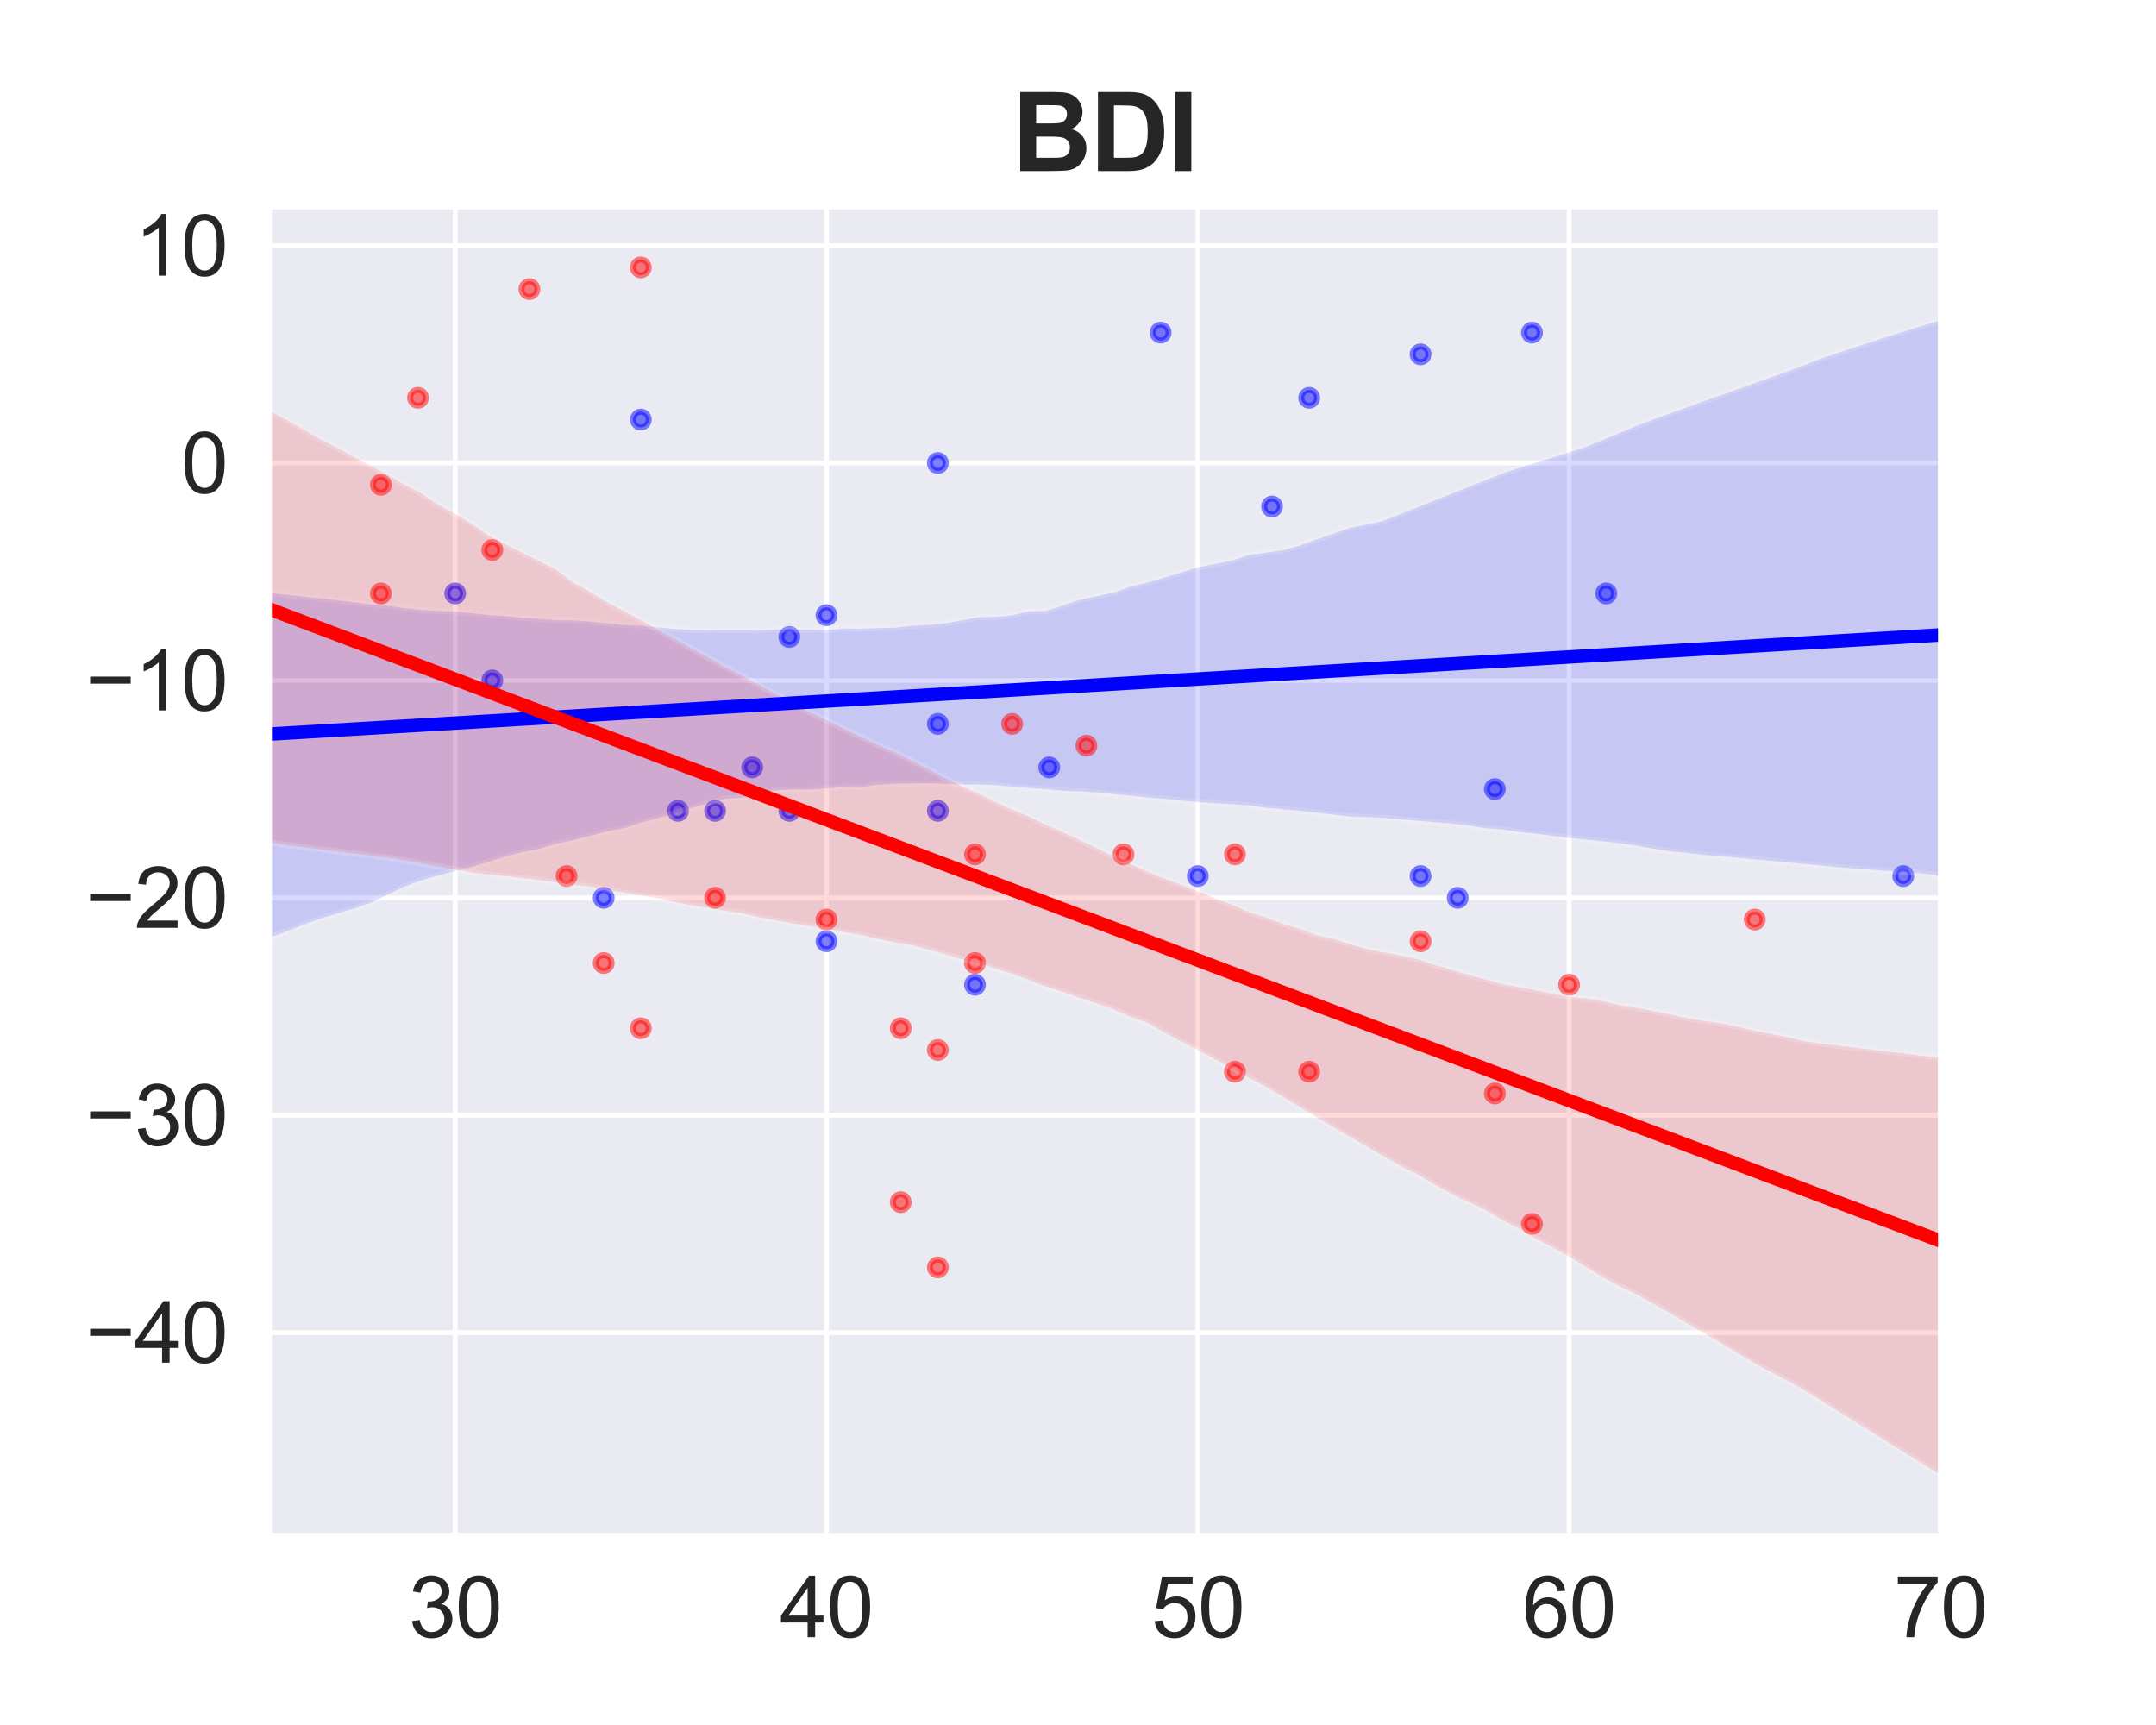 <?xml version="1.0" encoding="utf-8" standalone="no"?>
<!DOCTYPE svg PUBLIC "-//W3C//DTD SVG 1.1//EN"
  "http://www.w3.org/Graphics/SVG/1.1/DTD/svg11.dtd">
<svg xmlns:xlink="http://www.w3.org/1999/xlink" width="360pt" height="288pt" viewBox="0 0 360 288" xmlns="http://www.w3.org/2000/svg" version="1.1">
 <defs>
  <style type="text/css">*{stroke-linejoin: round; stroke-linecap: butt}</style>
 </defs>
 <g id="figure_1">
  <g id="patch_1">
   <path d="M 0 288 
L 360 288 
L 360 0 
L 0 0 
z
" style="fill: #ffffff"/>
  </g>
  <g id="axes_1">
   <g id="patch_2">
    <path d="M 45 256.32 
L 324 256.32 
L 324 34.56 
L 45 34.56 
z
" style="fill: #eaeaf2"/>
   </g>
   <g id="matplotlib.axis_1">
    <g id="xtick_1">
     <g id="line2d_1">
      <path d="M 76 256.32 
L 76 34.56 
" clip-path="url(#pb4a785691c)" style="fill: none; stroke: #ffffff; stroke-width: 0.8; stroke-linecap: round"/>
     </g>
     <g id="text_1">
      <!-- 30 -->
      <g style="fill: #262626" transform="translate(68.215 273.341)scale(0.14 -0.14)">
       <defs>
        <path id="ArialMT-33" d="M 269 1209 
L 831 1284 
Q 928 806 1161 595 
Q 1394 384 1728 384 
Q 2125 384 2398 659 
Q 2672 934 2672 1341 
Q 2672 1728 2419 1979 
Q 2166 2231 1775 2231 
Q 1616 2231 1378 2169 
L 1441 2663 
Q 1497 2656 1531 2656 
Q 1891 2656 2178 2843 
Q 2466 3031 2466 3422 
Q 2466 3731 2256 3934 
Q 2047 4138 1716 4138 
Q 1388 4138 1169 3931 
Q 950 3725 888 3313 
L 325 3413 
Q 428 3978 793 4289 
Q 1159 4600 1703 4600 
Q 2078 4600 2393 4439 
Q 2709 4278 2876 4000 
Q 3044 3722 3044 3409 
Q 3044 3113 2884 2869 
Q 2725 2625 2413 2481 
Q 2819 2388 3044 2092 
Q 3269 1797 3269 1353 
Q 3269 753 2831 336 
Q 2394 -81 1725 -81 
Q 1122 -81 723 278 
Q 325 638 269 1209 
z
" transform="scale(0.016)"/>
        <path id="ArialMT-30" d="M 266 2259 
Q 266 3072 433 3567 
Q 600 4063 929 4331 
Q 1259 4600 1759 4600 
Q 2128 4600 2406 4451 
Q 2684 4303 2865 4023 
Q 3047 3744 3150 3342 
Q 3253 2941 3253 2259 
Q 3253 1453 3087 958 
Q 2922 463 2592 192 
Q 2263 -78 1759 -78 
Q 1097 -78 719 397 
Q 266 969 266 2259 
z
M 844 2259 
Q 844 1131 1108 757 
Q 1372 384 1759 384 
Q 2147 384 2411 759 
Q 2675 1134 2675 2259 
Q 2675 3391 2411 3762 
Q 2147 4134 1753 4134 
Q 1366 4134 1134 3806 
Q 844 3388 844 2259 
z
" transform="scale(0.016)"/>
       </defs>
       <use xlink:href="#ArialMT-33"/>
       <use xlink:href="#ArialMT-30" x="55.615"/>
      </g>
     </g>
    </g>
    <g id="xtick_2">
     <g id="line2d_2">
      <path d="M 138 256.32 
L 138 34.56 
" clip-path="url(#pb4a785691c)" style="fill: none; stroke: #ffffff; stroke-width: 0.8; stroke-linecap: round"/>
     </g>
     <g id="text_2">
      <!-- 40 -->
      <g style="fill: #262626" transform="translate(130.215 273.341)scale(0.14 -0.14)">
       <defs>
        <path id="ArialMT-34" d="M 2069 0 
L 2069 1097 
L 81 1097 
L 81 1613 
L 2172 4581 
L 2631 4581 
L 2631 1613 
L 3250 1613 
L 3250 1097 
L 2631 1097 
L 2631 0 
L 2069 0 
z
M 2069 1613 
L 2069 3678 
L 634 1613 
L 2069 1613 
z
" transform="scale(0.016)"/>
       </defs>
       <use xlink:href="#ArialMT-34"/>
       <use xlink:href="#ArialMT-30" x="55.615"/>
      </g>
     </g>
    </g>
    <g id="xtick_3">
     <g id="line2d_3">
      <path d="M 200 256.32 
L 200 34.56 
" clip-path="url(#pb4a785691c)" style="fill: none; stroke: #ffffff; stroke-width: 0.8; stroke-linecap: round"/>
     </g>
     <g id="text_3">
      <!-- 50 -->
      <g style="fill: #262626" transform="translate(192.215 273.341)scale(0.14 -0.14)">
       <defs>
        <path id="ArialMT-35" d="M 266 1200 
L 856 1250 
Q 922 819 1161 601 
Q 1400 384 1738 384 
Q 2144 384 2425 690 
Q 2706 997 2706 1503 
Q 2706 1984 2436 2262 
Q 2166 2541 1728 2541 
Q 1456 2541 1237 2417 
Q 1019 2294 894 2097 
L 366 2166 
L 809 4519 
L 3088 4519 
L 3088 3981 
L 1259 3981 
L 1013 2750 
Q 1425 3038 1878 3038 
Q 2478 3038 2890 2622 
Q 3303 2206 3303 1553 
Q 3303 931 2941 478 
Q 2500 -78 1738 -78 
Q 1113 -78 717 272 
Q 322 622 266 1200 
z
" transform="scale(0.016)"/>
       </defs>
       <use xlink:href="#ArialMT-35"/>
       <use xlink:href="#ArialMT-30" x="55.615"/>
      </g>
     </g>
    </g>
    <g id="xtick_4">
     <g id="line2d_4">
      <path d="M 262 256.32 
L 262 34.56 
" clip-path="url(#pb4a785691c)" style="fill: none; stroke: #ffffff; stroke-width: 0.8; stroke-linecap: round"/>
     </g>
     <g id="text_4">
      <!-- 60 -->
      <g style="fill: #262626" transform="translate(254.215 273.341)scale(0.14 -0.14)">
       <defs>
        <path id="ArialMT-36" d="M 3184 3459 
L 2625 3416 
Q 2550 3747 2413 3897 
Q 2184 4138 1850 4138 
Q 1581 4138 1378 3988 
Q 1113 3794 959 3422 
Q 806 3050 800 2363 
Q 1003 2672 1297 2822 
Q 1591 2972 1913 2972 
Q 2475 2972 2870 2558 
Q 3266 2144 3266 1488 
Q 3266 1056 3080 686 
Q 2894 316 2569 119 
Q 2244 -78 1831 -78 
Q 1128 -78 684 439 
Q 241 956 241 2144 
Q 241 3472 731 4075 
Q 1159 4600 1884 4600 
Q 2425 4600 2770 4297 
Q 3116 3994 3184 3459 
z
M 888 1484 
Q 888 1194 1011 928 
Q 1134 663 1356 523 
Q 1578 384 1822 384 
Q 2178 384 2434 671 
Q 2691 959 2691 1453 
Q 2691 1928 2437 2201 
Q 2184 2475 1800 2475 
Q 1419 2475 1153 2201 
Q 888 1928 888 1484 
z
" transform="scale(0.016)"/>
       </defs>
       <use xlink:href="#ArialMT-36"/>
       <use xlink:href="#ArialMT-30" x="55.615"/>
      </g>
     </g>
    </g>
    <g id="xtick_5">
     <g id="line2d_5">
      <path d="M 324 256.32 
L 324 34.56 
" clip-path="url(#pb4a785691c)" style="fill: none; stroke: #ffffff; stroke-width: 0.8; stroke-linecap: round"/>
     </g>
     <g id="text_5">
      <!-- 70 -->
      <g style="fill: #262626" transform="translate(316.215 273.341)scale(0.14 -0.14)">
       <defs>
        <path id="ArialMT-37" d="M 303 3981 
L 303 4522 
L 3269 4522 
L 3269 4084 
Q 2831 3619 2401 2847 
Q 1972 2075 1738 1259 
Q 1569 684 1522 0 
L 944 0 
Q 953 541 1156 1306 
Q 1359 2072 1739 2783 
Q 2119 3494 2547 3981 
L 303 3981 
z
" transform="scale(0.016)"/>
       </defs>
       <use xlink:href="#ArialMT-37"/>
       <use xlink:href="#ArialMT-30" x="55.615"/>
      </g>
     </g>
    </g>
   </g>
   <g id="matplotlib.axis_2">
    <g id="ytick_1">
     <g id="line2d_6">
      <path d="M 45 222.486 
L 324 222.486 
" clip-path="url(#pb4a785691c)" style="fill: none; stroke: #ffffff; stroke-width: 0.8; stroke-linecap: round"/>
     </g>
     <g id="text_6">
      <!-- −40 -->
      <g style="fill: #262626" transform="translate(14.252 227.497)scale(0.14 -0.14)">
       <defs>
        <path id="ArialMT-2212" d="M 3381 1997 
L 356 1997 
L 356 2522 
L 3381 2522 
L 3381 1997 
z
" transform="scale(0.016)"/>
       </defs>
       <use xlink:href="#ArialMT-2212"/>
       <use xlink:href="#ArialMT-34" x="58.398"/>
       <use xlink:href="#ArialMT-30" x="114.014"/>
      </g>
     </g>
    </g>
    <g id="ytick_2">
     <g id="line2d_7">
      <path d="M 45 186.191 
L 324 186.191 
" clip-path="url(#pb4a785691c)" style="fill: none; stroke: #ffffff; stroke-width: 0.8; stroke-linecap: round"/>
     </g>
     <g id="text_7">
      <!-- −30 -->
      <g style="fill: #262626" transform="translate(14.252 191.202)scale(0.14 -0.14)">
       <use xlink:href="#ArialMT-2212"/>
       <use xlink:href="#ArialMT-33" x="58.398"/>
       <use xlink:href="#ArialMT-30" x="114.014"/>
      </g>
     </g>
    </g>
    <g id="ytick_3">
     <g id="line2d_8">
      <path d="M 45 149.896 
L 324 149.896 
" clip-path="url(#pb4a785691c)" style="fill: none; stroke: #ffffff; stroke-width: 0.8; stroke-linecap: round"/>
     </g>
     <g id="text_8">
      <!-- −20 -->
      <g style="fill: #262626" transform="translate(14.252 154.906)scale(0.14 -0.14)">
       <defs>
        <path id="ArialMT-32" d="M 3222 541 
L 3222 0 
L 194 0 
Q 188 203 259 391 
Q 375 700 629 1000 
Q 884 1300 1366 1694 
Q 2113 2306 2375 2664 
Q 2638 3022 2638 3341 
Q 2638 3675 2398 3904 
Q 2159 4134 1775 4134 
Q 1369 4134 1125 3890 
Q 881 3647 878 3216 
L 300 3275 
Q 359 3922 746 4261 
Q 1134 4600 1788 4600 
Q 2447 4600 2831 4234 
Q 3216 3869 3216 3328 
Q 3216 3053 3103 2787 
Q 2991 2522 2730 2228 
Q 2469 1934 1863 1422 
Q 1356 997 1212 845 
Q 1069 694 975 541 
L 3222 541 
z
" transform="scale(0.016)"/>
       </defs>
       <use xlink:href="#ArialMT-2212"/>
       <use xlink:href="#ArialMT-32" x="58.398"/>
       <use xlink:href="#ArialMT-30" x="114.014"/>
      </g>
     </g>
    </g>
    <g id="ytick_4">
     <g id="line2d_9">
      <path d="M 45 113.601 
L 324 113.601 
" clip-path="url(#pb4a785691c)" style="fill: none; stroke: #ffffff; stroke-width: 0.8; stroke-linecap: round"/>
     </g>
     <g id="text_9">
      <!-- −10 -->
      <g style="fill: #262626" transform="translate(14.252 118.611)scale(0.14 -0.14)">
       <defs>
        <path id="ArialMT-31" d="M 2384 0 
L 1822 0 
L 1822 3584 
Q 1619 3391 1289 3197 
Q 959 3003 697 2906 
L 697 3450 
Q 1169 3672 1522 3987 
Q 1875 4303 2022 4600 
L 2384 4600 
L 2384 0 
z
" transform="scale(0.016)"/>
       </defs>
       <use xlink:href="#ArialMT-2212"/>
       <use xlink:href="#ArialMT-31" x="58.398"/>
       <use xlink:href="#ArialMT-30" x="114.014"/>
      </g>
     </g>
    </g>
    <g id="ytick_5">
     <g id="line2d_10">
      <path d="M 45 77.306 
L 324 77.306 
" clip-path="url(#pb4a785691c)" style="fill: none; stroke: #ffffff; stroke-width: 0.8; stroke-linecap: round"/>
     </g>
     <g id="text_10">
      <!-- 0 -->
      <g style="fill: #262626" transform="translate(30.215 82.316)scale(0.14 -0.14)">
       <use xlink:href="#ArialMT-30"/>
      </g>
     </g>
    </g>
    <g id="ytick_6">
     <g id="line2d_11">
      <path d="M 45 41.01 
L 324 41.01 
" clip-path="url(#pb4a785691c)" style="fill: none; stroke: #ffffff; stroke-width: 0.8; stroke-linecap: round"/>
     </g>
     <g id="text_11">
      <!-- 10 -->
      <g style="fill: #262626" transform="translate(22.429 46.021)scale(0.14 -0.14)">
       <use xlink:href="#ArialMT-31"/>
       <use xlink:href="#ArialMT-30" x="55.615"/>
      </g>
     </g>
    </g>
   </g>
   <g id="PathCollection_1">
    <defs>
     <path id="m4d1e97beec" d="M 0 1.323 
C 0.351 1.323 0.687 1.183 0.935 0.935 
C 1.183 0.687 1.323 0.351 1.323 0 
C 1.323 -0.351 1.183 -0.687 0.935 -0.935 
C 0.687 -1.183 0.351 -1.323 0 -1.323 
C -0.351 -1.323 -0.687 -1.183 -0.935 -0.935 
C -1.183 -0.687 -1.323 -0.351 -1.323 0 
C -1.323 0.351 -1.183 0.687 -0.935 0.935 
C -0.687 1.183 -0.351 1.323 0 1.323 
z
" style="stroke: #0000ff; stroke-opacity: 0.5"/>
    </defs>
    <g clip-path="url(#pb4a785691c)">
     <use xlink:href="#m4d1e97beec" x="119.4" y="135.378" style="fill: #0000ff; fill-opacity: 0.5; stroke: #0000ff; stroke-opacity: 0.5"/>
     <use xlink:href="#m4d1e97beec" x="76" y="99.083" style="fill: #0000ff; fill-opacity: 0.5; stroke: #0000ff; stroke-opacity: 0.5"/>
     <use xlink:href="#m4d1e97beec" x="100.8" y="149.896" style="fill: #0000ff; fill-opacity: 0.5; stroke: #0000ff; stroke-opacity: 0.5"/>
     <use xlink:href="#m4d1e97beec" x="131.8" y="135.378" style="fill: #0000ff; fill-opacity: 0.5; stroke: #0000ff; stroke-opacity: 0.5"/>
     <use xlink:href="#m4d1e97beec" x="317.8" y="146.266" style="fill: #0000ff; fill-opacity: 0.5; stroke: #0000ff; stroke-opacity: 0.5"/>
     <use xlink:href="#m4d1e97beec" x="125.6" y="128.119" style="fill: #0000ff; fill-opacity: 0.5; stroke: #0000ff; stroke-opacity: 0.5"/>
     <use xlink:href="#m4d1e97beec" x="131.8" y="106.342" style="fill: #0000ff; fill-opacity: 0.5; stroke: #0000ff; stroke-opacity: 0.5"/>
     <use xlink:href="#m4d1e97beec" x="156.6" y="120.86" style="fill: #0000ff; fill-opacity: 0.5; stroke: #0000ff; stroke-opacity: 0.5"/>
     <use xlink:href="#m4d1e97beec" x="193.8" y="55.529" style="fill: #0000ff; fill-opacity: 0.5; stroke: #0000ff; stroke-opacity: 0.5"/>
     <use xlink:href="#m4d1e97beec" x="200" y="146.266" style="fill: #0000ff; fill-opacity: 0.5; stroke: #0000ff; stroke-opacity: 0.5"/>
     <use xlink:href="#m4d1e97beec" x="156.6" y="135.378" style="fill: #0000ff; fill-opacity: 0.5; stroke: #0000ff; stroke-opacity: 0.5"/>
     <use xlink:href="#m4d1e97beec" x="212.4" y="84.565" style="fill: #0000ff; fill-opacity: 0.5; stroke: #0000ff; stroke-opacity: 0.5"/>
     <use xlink:href="#m4d1e97beec" x="138" y="157.155" style="fill: #0000ff; fill-opacity: 0.5; stroke: #0000ff; stroke-opacity: 0.5"/>
     <use xlink:href="#m4d1e97beec" x="107" y="70.047" style="fill: #0000ff; fill-opacity: 0.5; stroke: #0000ff; stroke-opacity: 0.5"/>
     <use xlink:href="#m4d1e97beec" x="175.2" y="128.119" style="fill: #0000ff; fill-opacity: 0.5; stroke: #0000ff; stroke-opacity: 0.5"/>
     <use xlink:href="#m4d1e97beec" x="268.2" y="99.083" style="fill: #0000ff; fill-opacity: 0.5; stroke: #0000ff; stroke-opacity: 0.5"/>
     <use xlink:href="#m4d1e97beec" x="218.6" y="66.417" style="fill: #0000ff; fill-opacity: 0.5; stroke: #0000ff; stroke-opacity: 0.5"/>
     <use xlink:href="#m4d1e97beec" x="82.2" y="113.601" style="fill: #0000ff; fill-opacity: 0.5; stroke: #0000ff; stroke-opacity: 0.5"/>
     <use xlink:href="#m4d1e97beec" x="113.2" y="135.378" style="fill: #0000ff; fill-opacity: 0.5; stroke: #0000ff; stroke-opacity: 0.5"/>
     <use xlink:href="#m4d1e97beec" x="138" y="102.712" style="fill: #0000ff; fill-opacity: 0.5; stroke: #0000ff; stroke-opacity: 0.5"/>
     <use xlink:href="#m4d1e97beec" x="156.6" y="77.306" style="fill: #0000ff; fill-opacity: 0.5; stroke: #0000ff; stroke-opacity: 0.5"/>
     <use xlink:href="#m4d1e97beec" x="237.2" y="59.158" style="fill: #0000ff; fill-opacity: 0.5; stroke: #0000ff; stroke-opacity: 0.5"/>
     <use xlink:href="#m4d1e97beec" x="237.2" y="146.266" style="fill: #0000ff; fill-opacity: 0.5; stroke: #0000ff; stroke-opacity: 0.5"/>
     <use xlink:href="#m4d1e97beec" x="162.8" y="164.414" style="fill: #0000ff; fill-opacity: 0.5; stroke: #0000ff; stroke-opacity: 0.5"/>
     <use xlink:href="#m4d1e97beec" x="249.6" y="131.748" style="fill: #0000ff; fill-opacity: 0.5; stroke: #0000ff; stroke-opacity: 0.5"/>
     <use xlink:href="#m4d1e97beec" x="243.4" y="149.896" style="fill: #0000ff; fill-opacity: 0.5; stroke: #0000ff; stroke-opacity: 0.5"/>
     <use xlink:href="#m4d1e97beec" x="255.8" y="55.529" style="fill: #0000ff; fill-opacity: 0.5; stroke: #0000ff; stroke-opacity: 0.5"/>
    </g>
   </g>
   <g id="PolyCollection_1">
    <defs>
     <path id="m2513fef26f" d="M 45 -188.991 
L 45 -131.472 
L 47.818 -132.48 
L 50.636 -133.617 
L 53.455 -134.625 
L 56.273 -135.468 
L 59.091 -136.311 
L 61.909 -137.299 
L 64.727 -138.638 
L 67.545 -139.976 
L 70.364 -141.042 
L 73.182 -141.82 
L 76 -142.564 
L 78.818 -143.299 
L 81.636 -144.136 
L 84.455 -145.034 
L 87.273 -145.766 
L 90.091 -146.269 
L 92.909 -147.159 
L 95.727 -147.72 
L 98.545 -148.452 
L 101.364 -149.186 
L 104.182 -149.724 
L 107 -150.664 
L 109.818 -151.399 
L 112.636 -152.236 
L 115.455 -153.113 
L 118.273 -153.912 
L 121.091 -154.618 
L 123.909 -154.84 
L 126.727 -155.51 
L 129.545 -156.036 
L 132.364 -156.199 
L 135.182 -156.185 
L 138 -156.352 
L 140.818 -156.652 
L 143.636 -156.562 
L 146.455 -156.981 
L 149.273 -157.162 
L 152.091 -157.191 
L 154.909 -157.218 
L 157.727 -157.179 
L 160.545 -157.009 
L 163.364 -157.03 
L 166.182 -156.916 
L 169 -156.679 
L 171.818 -156.445 
L 174.636 -156.242 
L 177.455 -155.995 
L 180.273 -155.87 
L 183.091 -155.69 
L 185.909 -155.414 
L 188.727 -155.187 
L 191.545 -154.872 
L 194.364 -154.651 
L 197.182 -154.331 
L 200 -154.08 
L 202.818 -153.908 
L 205.636 -153.734 
L 208.455 -153.56 
L 211.273 -153.144 
L 214.091 -152.883 
L 216.909 -152.644 
L 219.727 -152.344 
L 222.545 -152.014 
L 225.364 -151.685 
L 228.182 -151.59 
L 231 -151.45 
L 233.818 -151.211 
L 236.636 -150.976 
L 239.455 -150.743 
L 242.273 -150.521 
L 245.091 -150.209 
L 247.909 -149.728 
L 250.727 -149.543 
L 253.545 -149.105 
L 256.364 -148.812 
L 259.182 -148.459 
L 262 -148.091 
L 264.818 -147.817 
L 267.636 -147.542 
L 270.455 -147.218 
L 273.273 -146.818 
L 276.091 -146.306 
L 278.909 -145.864 
L 281.727 -145.598 
L 284.545 -145.258 
L 287.364 -145.052 
L 290.182 -144.796 
L 293 -144.529 
L 295.818 -144.265 
L 298.636 -144.002 
L 301.455 -143.739 
L 304.273 -143.475 
L 307.091 -143.212 
L 309.909 -142.957 
L 312.727 -142.771 
L 315.545 -142.585 
L 318.364 -142.399 
L 321.182 -142.143 
L 324 -141.772 
L 324 -234.535 
L 324 -234.535 
L 321.182 -233.669 
L 318.364 -232.804 
L 315.545 -231.917 
L 312.727 -230.988 
L 309.909 -230.057 
L 307.091 -229.129 
L 304.273 -228.195 
L 301.455 -227.09 
L 298.636 -226.037 
L 295.818 -225.032 
L 293 -224.027 
L 290.182 -223.022 
L 287.364 -222.018 
L 284.545 -221.01 
L 281.727 -219.999 
L 278.909 -218.989 
L 276.091 -217.978 
L 273.273 -216.895 
L 270.455 -215.728 
L 267.636 -214.561 
L 264.818 -213.395 
L 262 -212.461 
L 259.182 -211.586 
L 256.364 -210.711 
L 253.545 -209.836 
L 250.727 -208.887 
L 247.909 -207.766 
L 245.091 -206.646 
L 242.273 -205.526 
L 239.455 -204.406 
L 236.636 -203.286 
L 233.818 -202.165 
L 231 -201.045 
L 228.182 -200.421 
L 225.364 -199.86 
L 222.545 -198.868 
L 219.727 -197.877 
L 216.909 -196.877 
L 214.091 -196.103 
L 211.273 -195.709 
L 208.455 -195.307 
L 205.636 -194.385 
L 202.818 -193.813 
L 200 -193.277 
L 197.182 -192.412 
L 194.364 -191.538 
L 191.545 -190.719 
L 188.727 -190.024 
L 185.909 -189.061 
L 183.091 -188.437 
L 180.273 -187.844 
L 177.455 -186.882 
L 174.636 -185.987 
L 171.818 -185.924 
L 169 -185.255 
L 166.182 -185.001 
L 163.364 -184.944 
L 160.545 -184.408 
L 157.727 -183.926 
L 154.909 -183.641 
L 152.091 -183.521 
L 149.273 -183.184 
L 146.455 -183.133 
L 143.636 -183.015 
L 140.818 -183.053 
L 138 -182.787 
L 135.182 -182.878 
L 132.364 -182.878 
L 129.545 -182.892 
L 126.727 -182.747 
L 123.909 -182.812 
L 121.091 -182.81 
L 118.273 -182.757 
L 115.455 -182.83 
L 112.636 -182.985 
L 109.818 -183.268 
L 107 -183.552 
L 104.182 -183.655 
L 101.364 -183.927 
L 98.545 -184.228 
L 95.727 -184.425 
L 92.909 -184.445 
L 90.091 -184.673 
L 87.273 -184.845 
L 84.455 -185.148 
L 81.636 -185.308 
L 78.818 -185.624 
L 76 -185.892 
L 73.182 -185.991 
L 70.364 -186.151 
L 67.545 -186.459 
L 64.727 -186.883 
L 61.909 -187.081 
L 59.091 -187.44 
L 56.273 -187.787 
L 53.455 -188.089 
L 50.636 -188.39 
L 47.818 -188.692 
L 45 -188.991 
z
" style="stroke: #ffffff; stroke-opacity: 0.15"/>
    </defs>
    <g clip-path="url(#pb4a785691c)">
     <use xlink:href="#m2513fef26f" x="0" y="288" style="fill: #0000ff; fill-opacity: 0.15; stroke: #ffffff; stroke-opacity: 0.15"/>
    </g>
   </g>
   <g id="PathCollection_2">
    <defs>
     <path id="md49831267c" d="M 0 1.323 
C 0.351 1.323 0.687 1.183 0.935 0.935 
C 1.183 0.687 1.323 0.351 1.323 0 
C 1.323 -0.351 1.183 -0.687 0.935 -0.935 
C 0.687 -1.183 0.351 -1.323 0 -1.323 
C -0.351 -1.323 -0.687 -1.183 -0.935 -0.935 
C -1.183 -0.687 -1.323 -0.351 -1.323 0 
C -1.323 0.351 -1.183 0.687 -0.935 0.935 
C -0.687 1.183 -0.351 1.323 0 1.323 
z
" style="stroke: #ff0000; stroke-opacity: 0.5"/>
    </defs>
    <g clip-path="url(#pb4a785691c)">
     <use xlink:href="#md49831267c" x="88.4" y="48.27" style="fill: #ff0000; fill-opacity: 0.5; stroke: #ff0000; stroke-opacity: 0.5"/>
     <use xlink:href="#md49831267c" x="107" y="44.64" style="fill: #ff0000; fill-opacity: 0.5; stroke: #ff0000; stroke-opacity: 0.5"/>
     <use xlink:href="#md49831267c" x="100.8" y="160.785" style="fill: #ff0000; fill-opacity: 0.5; stroke: #ff0000; stroke-opacity: 0.5"/>
     <use xlink:href="#md49831267c" x="63.6" y="80.935" style="fill: #ff0000; fill-opacity: 0.5; stroke: #ff0000; stroke-opacity: 0.5"/>
     <use xlink:href="#md49831267c" x="206.2" y="178.932" style="fill: #ff0000; fill-opacity: 0.5; stroke: #ff0000; stroke-opacity: 0.5"/>
     <use xlink:href="#md49831267c" x="150.4" y="200.709" style="fill: #ff0000; fill-opacity: 0.5; stroke: #ff0000; stroke-opacity: 0.5"/>
     <use xlink:href="#md49831267c" x="119.4" y="149.896" style="fill: #ff0000; fill-opacity: 0.5; stroke: #ff0000; stroke-opacity: 0.5"/>
     <use xlink:href="#md49831267c" x="150.4" y="171.673" style="fill: #ff0000; fill-opacity: 0.5; stroke: #ff0000; stroke-opacity: 0.5"/>
     <use xlink:href="#md49831267c" x="237.2" y="157.155" style="fill: #ff0000; fill-opacity: 0.5; stroke: #ff0000; stroke-opacity: 0.5"/>
     <use xlink:href="#md49831267c" x="249.6" y="182.562" style="fill: #ff0000; fill-opacity: 0.5; stroke: #ff0000; stroke-opacity: 0.5"/>
     <use xlink:href="#md49831267c" x="187.6" y="142.637" style="fill: #ff0000; fill-opacity: 0.5; stroke: #ff0000; stroke-opacity: 0.5"/>
     <use xlink:href="#md49831267c" x="181.4" y="124.489" style="fill: #ff0000; fill-opacity: 0.5; stroke: #ff0000; stroke-opacity: 0.5"/>
     <use xlink:href="#md49831267c" x="156.6" y="175.303" style="fill: #ff0000; fill-opacity: 0.5; stroke: #ff0000; stroke-opacity: 0.5"/>
     <use xlink:href="#md49831267c" x="206.2" y="142.637" style="fill: #ff0000; fill-opacity: 0.5; stroke: #ff0000; stroke-opacity: 0.5"/>
     <use xlink:href="#md49831267c" x="162.8" y="160.785" style="fill: #ff0000; fill-opacity: 0.5; stroke: #ff0000; stroke-opacity: 0.5"/>
     <use xlink:href="#md49831267c" x="262" y="164.414" style="fill: #ff0000; fill-opacity: 0.5; stroke: #ff0000; stroke-opacity: 0.5"/>
     <use xlink:href="#md49831267c" x="255.8" y="204.339" style="fill: #ff0000; fill-opacity: 0.5; stroke: #ff0000; stroke-opacity: 0.5"/>
     <use xlink:href="#md49831267c" x="156.6" y="211.598" style="fill: #ff0000; fill-opacity: 0.5; stroke: #ff0000; stroke-opacity: 0.5"/>
     <use xlink:href="#md49831267c" x="218.6" y="178.932" style="fill: #ff0000; fill-opacity: 0.5; stroke: #ff0000; stroke-opacity: 0.5"/>
     <use xlink:href="#md49831267c" x="138" y="153.526" style="fill: #ff0000; fill-opacity: 0.5; stroke: #ff0000; stroke-opacity: 0.5"/>
     <use xlink:href="#md49831267c" x="169" y="120.86" style="fill: #ff0000; fill-opacity: 0.5; stroke: #ff0000; stroke-opacity: 0.5"/>
     <use xlink:href="#md49831267c" x="162.8" y="142.637" style="fill: #ff0000; fill-opacity: 0.5; stroke: #ff0000; stroke-opacity: 0.5"/>
     <use xlink:href="#md49831267c" x="293" y="153.526" style="fill: #ff0000; fill-opacity: 0.5; stroke: #ff0000; stroke-opacity: 0.5"/>
     <use xlink:href="#md49831267c" x="82.2" y="91.824" style="fill: #ff0000; fill-opacity: 0.5; stroke: #ff0000; stroke-opacity: 0.5"/>
     <use xlink:href="#md49831267c" x="69.8" y="66.417" style="fill: #ff0000; fill-opacity: 0.5; stroke: #ff0000; stroke-opacity: 0.5"/>
     <use xlink:href="#md49831267c" x="94.6" y="146.266" style="fill: #ff0000; fill-opacity: 0.5; stroke: #ff0000; stroke-opacity: 0.5"/>
     <use xlink:href="#md49831267c" x="63.6" y="99.083" style="fill: #ff0000; fill-opacity: 0.5; stroke: #ff0000; stroke-opacity: 0.5"/>
     <use xlink:href="#md49831267c" x="107" y="171.673" style="fill: #ff0000; fill-opacity: 0.5; stroke: #ff0000; stroke-opacity: 0.5"/>
    </g>
   </g>
   <g id="PolyCollection_2">
    <defs>
     <path id="m64c9136751" d="M 45 -219.431 
L 45 -147.352 
L 47.818 -146.918 
L 50.636 -146.581 
L 53.455 -146.199 
L 56.273 -145.848 
L 59.091 -145.503 
L 61.909 -145.168 
L 64.727 -144.814 
L 67.545 -144.363 
L 70.364 -143.856 
L 73.182 -143.35 
L 76 -142.848 
L 78.818 -142.349 
L 81.636 -142.005 
L 84.455 -141.707 
L 87.273 -141.41 
L 90.091 -141.082 
L 92.909 -140.657 
L 95.727 -140.321 
L 98.545 -139.997 
L 101.364 -139.486 
L 104.182 -138.975 
L 107 -138.519 
L 109.818 -138.04 
L 112.636 -137.43 
L 115.455 -136.871 
L 118.273 -136.407 
L 121.091 -135.943 
L 123.909 -135.543 
L 126.727 -134.866 
L 129.545 -134.354 
L 132.364 -133.844 
L 135.182 -133.406 
L 138 -132.968 
L 140.818 -132.397 
L 143.636 -131.932 
L 146.455 -131.275 
L 149.273 -130.716 
L 152.091 -130.25 
L 154.909 -129.506 
L 157.727 -128.749 
L 160.545 -127.872 
L 163.364 -127.202 
L 166.182 -126.329 
L 169 -125.435 
L 171.818 -124.364 
L 174.636 -123.299 
L 177.455 -122.432 
L 180.273 -121.428 
L 183.091 -120.495 
L 185.909 -119.516 
L 188.727 -118.263 
L 191.545 -117.275 
L 194.364 -115.677 
L 197.182 -114.153 
L 200 -112.709 
L 202.818 -111.206 
L 205.636 -109.694 
L 208.455 -108.139 
L 211.273 -106.614 
L 214.091 -104.974 
L 216.909 -103.266 
L 219.727 -101.558 
L 222.545 -99.89 
L 225.364 -98.255 
L 228.182 -96.619 
L 231 -94.983 
L 233.818 -93.355 
L 236.636 -91.983 
L 239.455 -90.298 
L 242.273 -88.737 
L 245.091 -87.396 
L 247.909 -86.059 
L 250.727 -84.352 
L 253.545 -82.957 
L 256.364 -81.235 
L 259.182 -79.792 
L 262 -78.232 
L 264.818 -76.5 
L 267.636 -74.769 
L 270.455 -73.267 
L 273.273 -71.921 
L 276.091 -70.327 
L 278.909 -68.735 
L 281.727 -67.052 
L 284.545 -65.448 
L 287.364 -63.777 
L 290.182 -62.081 
L 293 -60.393 
L 295.818 -58.877 
L 298.636 -57.427 
L 301.455 -55.81 
L 304.273 -54.054 
L 307.091 -52.298 
L 309.909 -50.541 
L 312.727 -48.785 
L 315.545 -47.029 
L 318.364 -45.273 
L 321.182 -43.516 
L 324 -41.76 
L 324 -111.368 
L 324 -111.368 
L 321.182 -111.705 
L 318.364 -112.042 
L 315.545 -112.379 
L 312.727 -112.716 
L 309.909 -113.054 
L 307.091 -113.402 
L 304.273 -113.731 
L 301.455 -114.132 
L 298.636 -114.787 
L 295.818 -115.348 
L 293 -115.893 
L 290.182 -116.56 
L 287.364 -117.15 
L 284.545 -117.528 
L 281.727 -117.988 
L 278.909 -118.628 
L 276.091 -119.179 
L 273.273 -119.73 
L 270.455 -120.151 
L 267.636 -120.821 
L 264.818 -121.308 
L 262 -121.553 
L 259.182 -122.092 
L 256.364 -122.671 
L 253.545 -123.197 
L 250.727 -123.695 
L 247.909 -124.496 
L 245.091 -125.26 
L 242.273 -126.115 
L 239.455 -126.897 
L 236.636 -127.879 
L 233.818 -128.461 
L 231 -128.991 
L 228.182 -129.541 
L 225.364 -130.391 
L 222.545 -131.249 
L 219.727 -131.888 
L 216.909 -132.951 
L 214.091 -133.798 
L 211.273 -134.838 
L 208.455 -135.743 
L 205.636 -136.959 
L 202.818 -138.033 
L 200 -139.186 
L 197.182 -140.275 
L 194.364 -141.335 
L 191.545 -142.457 
L 188.727 -143.755 
L 185.909 -145.013 
L 183.091 -146.407 
L 180.273 -147.733 
L 177.455 -149.05 
L 174.636 -150.283 
L 171.818 -151.652 
L 169 -152.824 
L 166.182 -154.1 
L 163.364 -155.469 
L 160.545 -156.747 
L 157.727 -158.128 
L 154.909 -159.623 
L 152.091 -161.056 
L 149.273 -162.458 
L 146.455 -163.654 
L 143.636 -165.018 
L 140.818 -166.348 
L 138 -167.777 
L 135.182 -169.072 
L 132.364 -170.665 
L 129.545 -172.112 
L 126.727 -173.635 
L 123.909 -175.159 
L 121.091 -176.634 
L 118.273 -178.187 
L 115.455 -179.748 
L 112.636 -181.315 
L 109.818 -182.877 
L 107 -184.439 
L 104.182 -185.952 
L 101.364 -187.419 
L 98.545 -189.147 
L 95.727 -190.718 
L 92.909 -192.838 
L 90.091 -194.291 
L 87.273 -195.679 
L 84.455 -197.067 
L 81.636 -198.531 
L 78.818 -200.474 
L 76 -202.193 
L 73.182 -203.719 
L 70.364 -205.594 
L 67.545 -207.056 
L 64.727 -208.695 
L 61.909 -210.228 
L 59.091 -211.669 
L 56.273 -213.241 
L 53.455 -214.671 
L 50.636 -216.303 
L 47.818 -217.894 
L 45 -219.431 
z
" style="stroke: #ffffff; stroke-opacity: 0.15"/>
    </defs>
    <g clip-path="url(#pb4a785691c)">
     <use xlink:href="#m64c9136751" x="0" y="288" style="fill: #ff0000; fill-opacity: 0.15; stroke: #ffffff; stroke-opacity: 0.15"/>
    </g>
   </g>
   <g id="line2d_12">
    <path d="M 45 122.568 
L 47.818 122.401 
L 50.636 122.234 
L 53.455 122.066 
L 56.273 121.899 
L 59.091 121.732 
L 61.909 121.565 
L 64.727 121.397 
L 67.545 121.23 
L 70.364 121.063 
L 73.182 120.895 
L 76 120.728 
L 78.818 120.561 
L 81.636 120.393 
L 84.455 120.226 
L 87.273 120.059 
L 90.091 119.892 
L 92.909 119.724 
L 95.727 119.557 
L 98.545 119.39 
L 101.364 119.222 
L 104.182 119.055 
L 107 118.888 
L 109.818 118.72 
L 112.636 118.553 
L 115.455 118.386 
L 118.273 118.219 
L 121.091 118.051 
L 123.909 117.884 
L 126.727 117.717 
L 129.545 117.549 
L 132.364 117.382 
L 135.182 117.215 
L 138 117.047 
L 140.818 116.88 
L 143.636 116.713 
L 146.455 116.546 
L 149.273 116.378 
L 152.091 116.211 
L 154.909 116.044 
L 157.727 115.876 
L 160.545 115.709 
L 163.364 115.542 
L 166.182 115.374 
L 169 115.207 
L 171.818 115.04 
L 174.636 114.873 
L 177.455 114.705 
L 180.273 114.538 
L 183.091 114.371 
L 185.909 114.203 
L 188.727 114.036 
L 191.545 113.869 
L 194.364 113.701 
L 197.182 113.534 
L 200 113.367 
L 202.818 113.2 
L 205.636 113.032 
L 208.455 112.865 
L 211.273 112.698 
L 214.091 112.53 
L 216.909 112.363 
L 219.727 112.196 
L 222.545 112.028 
L 225.364 111.861 
L 228.182 111.694 
L 231 111.527 
L 233.818 111.359 
L 236.636 111.192 
L 239.455 111.025 
L 242.273 110.857 
L 245.091 110.69 
L 247.909 110.523 
L 250.727 110.355 
L 253.545 110.188 
L 256.364 110.021 
L 259.182 109.854 
L 262 109.686 
L 264.818 109.519 
L 267.636 109.352 
L 270.455 109.184 
L 273.273 109.017 
L 276.091 108.85 
L 278.909 108.683 
L 281.727 108.515 
L 284.545 108.348 
L 287.364 108.181 
L 290.182 108.013 
L 293 107.846 
L 295.818 107.679 
L 298.636 107.511 
L 301.455 107.344 
L 304.273 107.177 
L 307.091 107.01 
L 309.909 106.842 
L 312.727 106.675 
L 315.545 106.508 
L 318.364 106.34 
L 321.182 106.173 
L 324 106.006 
" clip-path="url(#pb4a785691c)" style="fill: none; stroke: #0000ff; stroke-width: 2.25; stroke-linecap: round"/>
   </g>
   <g id="line2d_13">
    <path d="M 45 101.688 
L 47.818 102.754 
L 50.636 103.819 
L 53.455 104.885 
L 56.273 105.951 
L 59.091 107.016 
L 61.909 108.082 
L 64.727 109.148 
L 67.545 110.213 
L 70.364 111.279 
L 73.182 112.345 
L 76 113.41 
L 78.818 114.476 
L 81.636 115.541 
L 84.455 116.607 
L 87.273 117.673 
L 90.091 118.738 
L 92.909 119.804 
L 95.727 120.87 
L 98.545 121.935 
L 101.364 123.001 
L 104.182 124.067 
L 107 125.132 
L 109.818 126.198 
L 112.636 127.263 
L 115.455 128.329 
L 118.273 129.395 
L 121.091 130.46 
L 123.909 131.526 
L 126.727 132.592 
L 129.545 133.657 
L 132.364 134.723 
L 135.182 135.789 
L 138 136.854 
L 140.818 137.92 
L 143.636 138.985 
L 146.455 140.051 
L 149.273 141.117 
L 152.091 142.182 
L 154.909 143.248 
L 157.727 144.314 
L 160.545 145.379 
L 163.364 146.445 
L 166.182 147.511 
L 169 148.576 
L 171.818 149.642 
L 174.636 150.707 
L 177.455 151.773 
L 180.273 152.839 
L 183.091 153.904 
L 185.909 154.97 
L 188.727 156.036 
L 191.545 157.101 
L 194.364 158.167 
L 197.182 159.233 
L 200 160.298 
L 202.818 161.364 
L 205.636 162.429 
L 208.455 163.495 
L 211.273 164.561 
L 214.091 165.626 
L 216.909 166.692 
L 219.727 167.758 
L 222.545 168.823 
L 225.364 169.889 
L 228.182 170.955 
L 231 172.02 
L 233.818 173.086 
L 236.636 174.151 
L 239.455 175.217 
L 242.273 176.283 
L 245.091 177.348 
L 247.909 178.414 
L 250.727 179.48 
L 253.545 180.545 
L 256.364 181.611 
L 259.182 182.677 
L 262 183.742 
L 264.818 184.808 
L 267.636 185.873 
L 270.455 186.939 
L 273.273 188.005 
L 276.091 189.07 
L 278.909 190.136 
L 281.727 191.202 
L 284.545 192.267 
L 287.364 193.333 
L 290.182 194.399 
L 293 195.464 
L 295.818 196.53 
L 298.636 197.595 
L 301.455 198.661 
L 304.273 199.727 
L 307.091 200.792 
L 309.909 201.858 
L 312.727 202.924 
L 315.545 203.989 
L 318.364 205.055 
L 321.182 206.121 
L 324 207.186 
" clip-path="url(#pb4a785691c)" style="fill: none; stroke: #ff0000; stroke-width: 2.25; stroke-linecap: round"/>
   </g>
   <g id="patch_3">
    <path d="M 45 256.32 
L 45 34.56 
" style="fill: none; stroke: #ffffff; stroke-width: 0.8; stroke-linejoin: miter; stroke-linecap: square"/>
   </g>
   <g id="patch_4">
    <path d="M 324 256.32 
L 324 34.56 
" style="fill: none; stroke: #ffffff; stroke-width: 0.8; stroke-linejoin: miter; stroke-linecap: square"/>
   </g>
   <g id="patch_5">
    <path d="M 45 256.32 
L 324 256.32 
" style="fill: none; stroke: #ffffff; stroke-width: 0.8; stroke-linejoin: miter; stroke-linecap: square"/>
   </g>
   <g id="patch_6">
    <path d="M 45 34.56 
L 324 34.56 
" style="fill: none; stroke: #ffffff; stroke-width: 0.8; stroke-linejoin: miter; stroke-linecap: square"/>
   </g>
   <g id="text_12">
    <!-- BDI -->
    <g style="fill: #262626" transform="translate(169 28.56)scale(0.18 -0.18)">
     <defs>
      <path id="Arial-BoldMT-42" d="M 469 4581 
L 2300 4581 
Q 2844 4581 3111 4536 
Q 3378 4491 3589 4347 
Q 3800 4203 3940 3964 
Q 4081 3725 4081 3428 
Q 4081 3106 3907 2837 
Q 3734 2569 3438 2434 
Q 3856 2313 4081 2019 
Q 4306 1725 4306 1328 
Q 4306 1016 4161 720 
Q 4016 425 3764 248 
Q 3513 72 3144 31 
Q 2913 6 2028 0 
L 469 0 
L 469 4581 
z
M 1394 3819 
L 1394 2759 
L 2000 2759 
Q 2541 2759 2672 2775 
Q 2909 2803 3045 2939 
Q 3181 3075 3181 3297 
Q 3181 3509 3064 3642 
Q 2947 3775 2716 3803 
Q 2578 3819 1925 3819 
L 1394 3819 
z
M 1394 1997 
L 1394 772 
L 2250 772 
Q 2750 772 2884 800 
Q 3091 838 3220 983 
Q 3350 1128 3350 1372 
Q 3350 1578 3250 1722 
Q 3150 1866 2961 1931 
Q 2772 1997 2141 1997 
L 1394 1997 
z
" transform="scale(0.016)"/>
      <path id="Arial-BoldMT-44" d="M 463 4581 
L 2153 4581 
Q 2725 4581 3025 4494 
Q 3428 4375 3715 4072 
Q 4003 3769 4153 3330 
Q 4303 2891 4303 2247 
Q 4303 1681 4163 1272 
Q 3991 772 3672 463 
Q 3431 228 3022 97 
Q 2716 0 2203 0 
L 463 0 
L 463 4581 
z
M 1388 3806 
L 1388 772 
L 2078 772 
Q 2466 772 2638 816 
Q 2863 872 3011 1006 
Q 3159 1141 3253 1448 
Q 3347 1756 3347 2288 
Q 3347 2819 3253 3103 
Q 3159 3388 2990 3547 
Q 2822 3706 2563 3763 
Q 2369 3806 1803 3806 
L 1388 3806 
z
" transform="scale(0.016)"/>
      <path id="Arial-BoldMT-49" d="M 438 0 
L 438 4581 
L 1363 4581 
L 1363 0 
L 438 0 
z
" transform="scale(0.016)"/>
     </defs>
     <use xlink:href="#Arial-BoldMT-42"/>
     <use xlink:href="#Arial-BoldMT-44" x="72.217"/>
     <use xlink:href="#Arial-BoldMT-49" x="144.434"/>
    </g>
   </g>
  </g>
 </g>
 <defs>
  <clipPath id="pb4a785691c">
   <rect x="45" y="34.56" width="279" height="221.76"/>
  </clipPath>
 </defs>
</svg>
